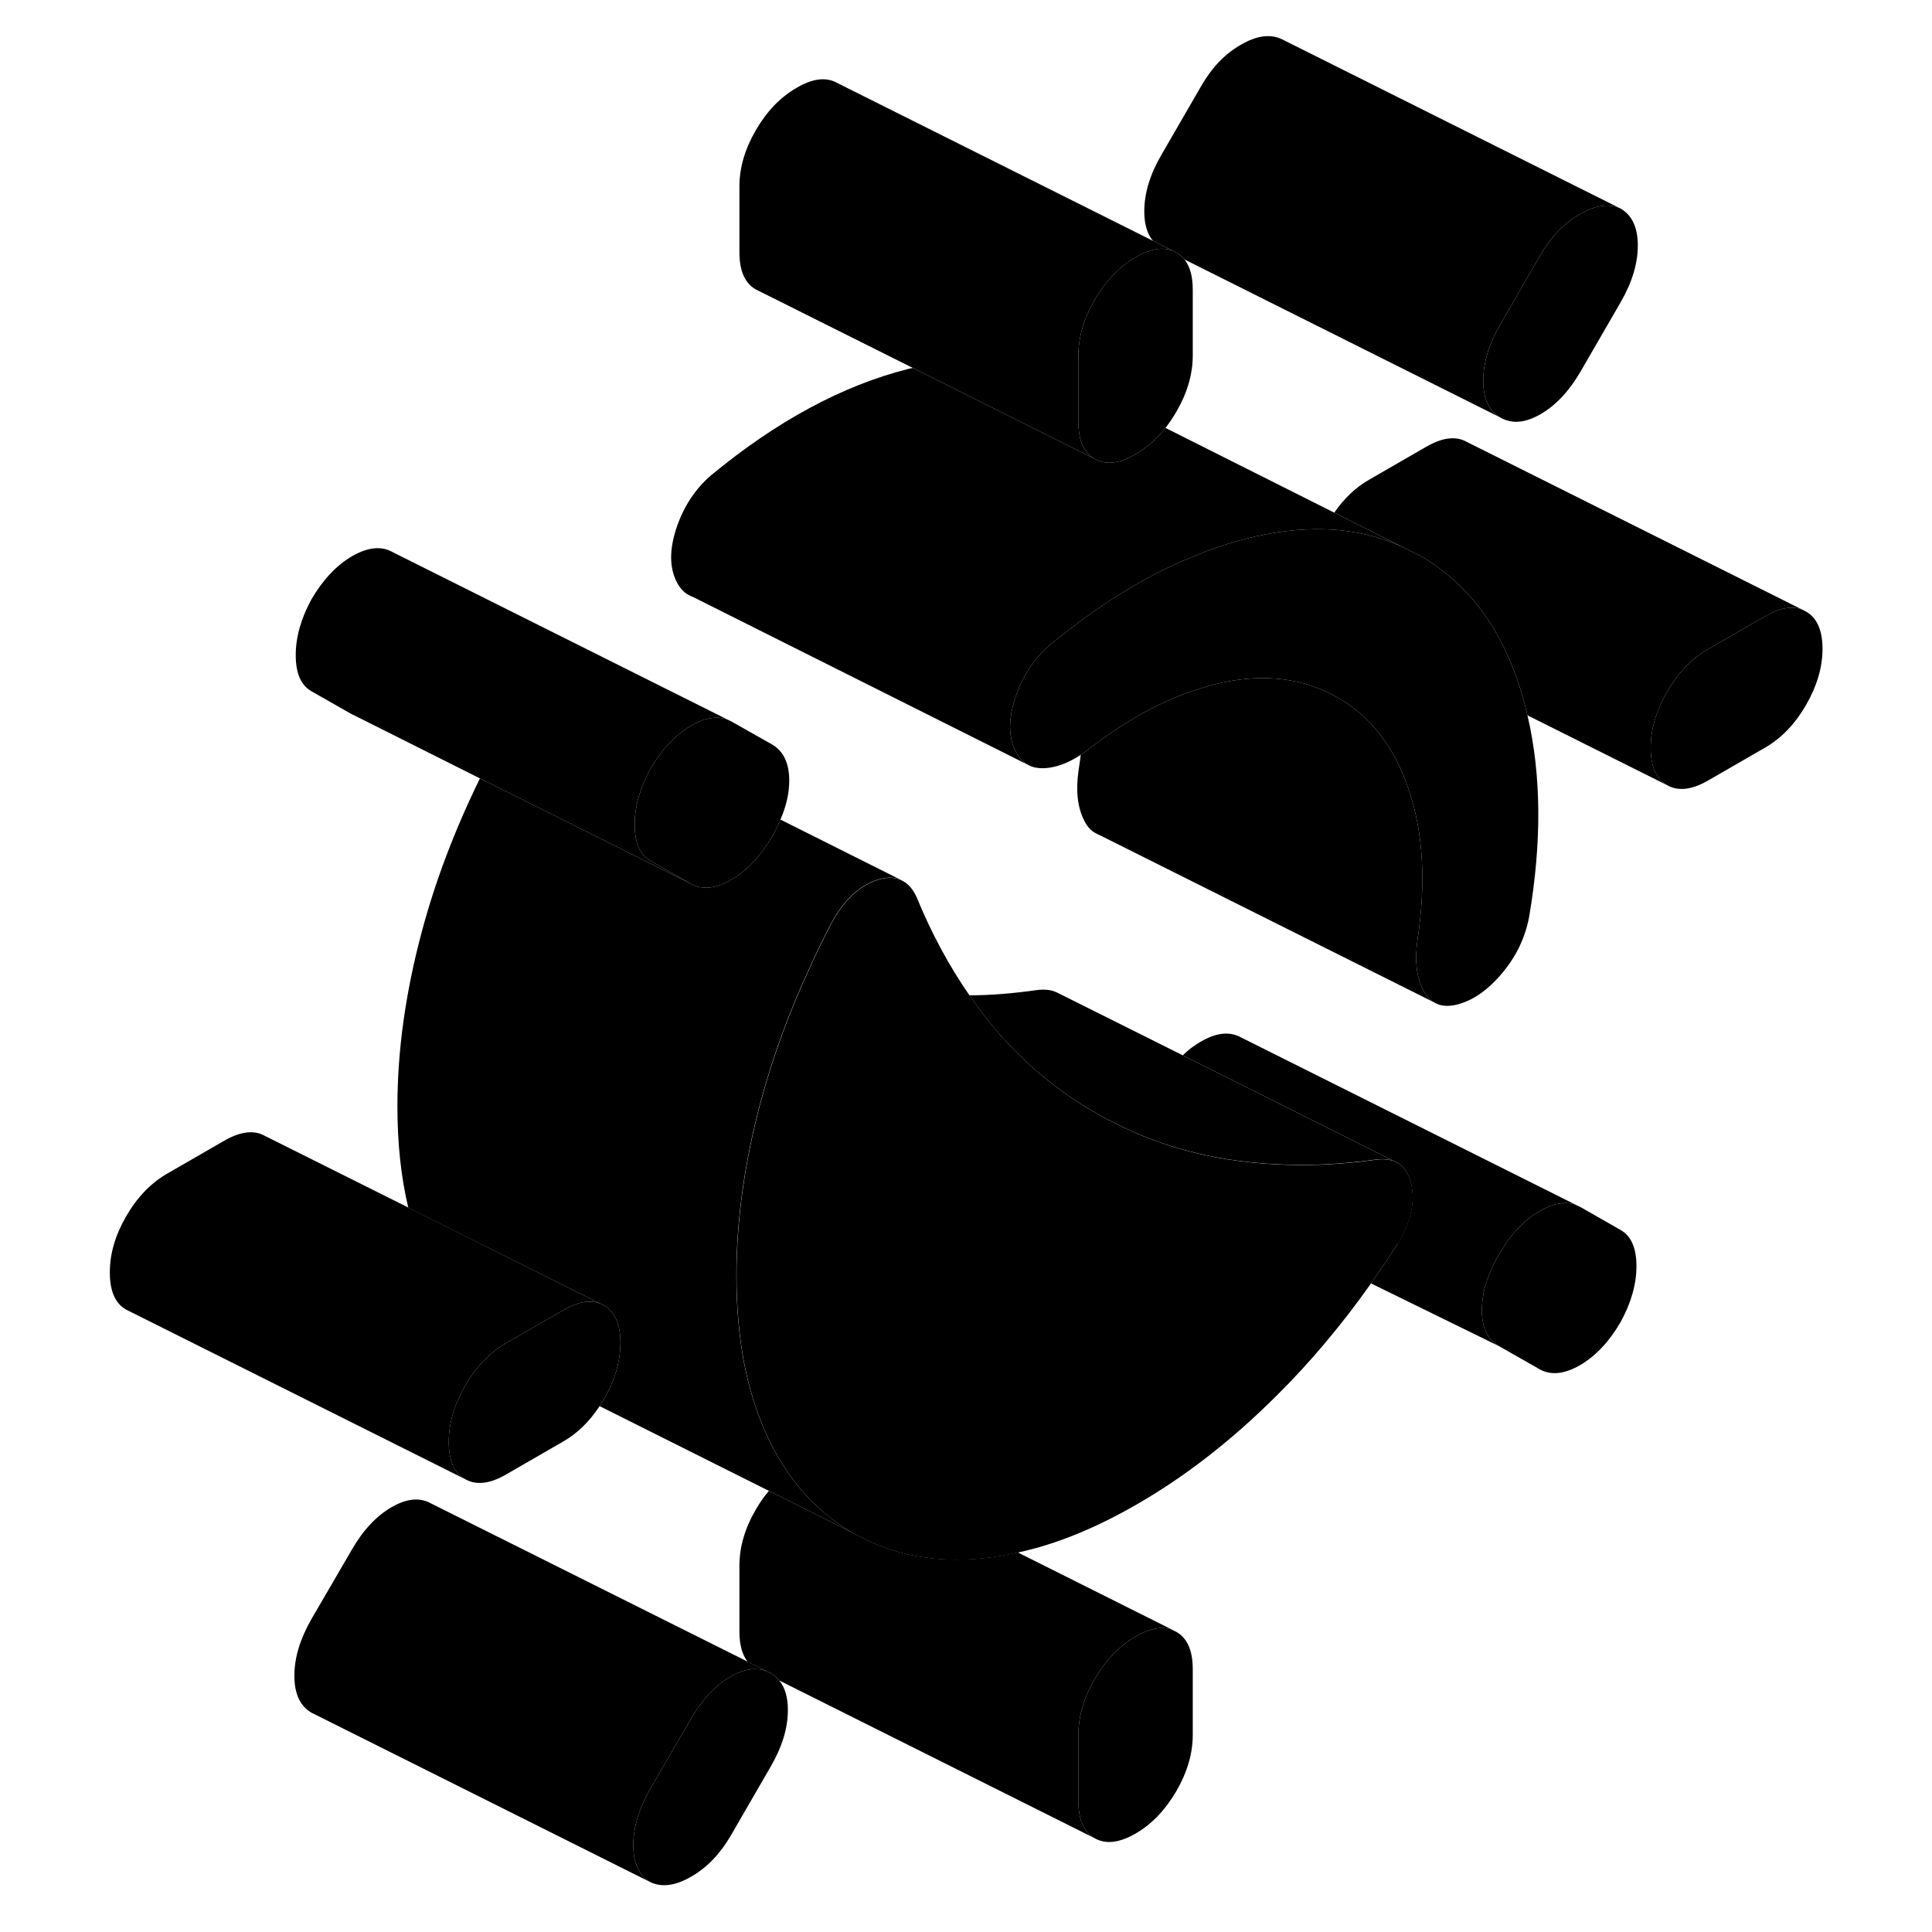 <svg width="48" height="48" viewBox="0 0 106 114" class="pr-icon-iso-duotone-secondary"
     xmlns="http://www.w3.org/2000/svg" stroke-width="1px" stroke-linecap="round" stroke-linejoin="round">
    <path d="M91.631 72.58L89.27 71.23L89.101 71.15L89.04 71.12C88.41 70.86 87.691 70.98 86.861 71.46C85.931 71.99 85.13 72.84 84.45 74.01C83.78 75.17 83.44 76.27 83.44 77.31C83.44 78.35 83.78 79.05 84.45 79.43L86.821 80.78C87.491 81.17 88.29 81.09 89.221 80.56C90.15 80.02 90.951 79.17 91.631 78C92.251 76.87 92.561 75.77 92.561 74.71C92.561 73.65 92.251 72.93 91.631 72.58Z" class="pr-icon-iso-duotone-primary-stroke" stroke-linejoin="round"/>
    <path d="M66.38 98.49V102.37C66.38 103.46 66.06 104.57 65.41 105.69C64.76 106.8 63.96 107.64 63.01 108.19C62.05 108.74 61.25 108.84 60.6 108.47C59.95 108.1 59.63 107.36 59.63 106.27V102.39C59.63 101.29 59.95 100.18 60.6 99.07C61.25 97.95 62.05 97.12 63.01 96.56C63.86 96.07 64.6 95.94 65.21 96.19L65.41 96.29C66.06 96.66 66.38 97.39 66.38 98.49Z" class="pr-icon-iso-duotone-primary-stroke" stroke-linejoin="round"/>
    <path d="M42.57 46.06C42.57 46.79 42.4 47.56 42.05 48.36C41.92 48.69 41.75 49.02 41.56 49.36C40.88 50.52 40.08 51.37 39.15 51.91C38.22 52.45 37.42 52.52 36.75 52.14L35.2 51.26C35.2 51.26 35.19 51.26 35.19 51.25L34.38 50.79C33.85 50.49 33.55 49.93 33.47 49.11C33.46 48.97 33.45 48.82 33.45 48.66C33.45 47.6 33.76 46.5 34.38 45.36C34.51 45.14 34.65 44.93 34.79 44.73C35.37 43.88 36.04 43.25 36.79 42.81C37.61 42.34 38.33 42.23 38.95 42.47L39.19 42.59L41.56 43.93C42.23 44.32 42.57 45.03 42.57 46.06Z" class="pr-icon-iso-duotone-primary-stroke" stroke-linejoin="round"/>
    <path d="M78.46 73.4C77.95 74.2 77.43 74.97 76.9 75.73C75.18 78.16 73.32 80.38 71.32 82.36C68.7 84.97 65.96 87.11 63.09 88.76C60.67 90.16 58.33 91.12 56.06 91.61H56.05C55.37 91.77 54.71 91.88 54.05 91.95C51.18 92.25 48.63 91.76 46.38 90.48C44.84 89.6 43.55 88.41 42.51 86.91C42.03 86.22 41.6 85.46 41.23 84.64C40.64 83.34 40.2 81.92 39.9 80.37C39.61 78.8 39.46 77.11 39.46 75.3C39.46 72 39.94 68.58 40.89 65.02C41.6 62.39 42.55 59.77 43.76 57.16C44.17 56.24 44.63 55.31 45.11 54.39C45.85 53.07 46.75 52.24 47.82 51.91C48.35 51.75 48.81 51.76 49.19 51.94L49.28 51.99C49.62 52.17 49.89 52.5 50.1 52.97C50.97 55.09 52.01 57.01 53.21 58.74C53.63 59.35 54.07 59.93 54.53 60.49C55.61 61.8 56.8 62.96 58.11 63.97C58.94 64.61 59.82 65.2 60.74 65.72C61.62 66.22 62.53 66.66 63.46 67.04C65.03 67.68 66.69 68.13 68.42 68.41C69.33 68.55 70.25 68.65 71.2 68.7C73.12 68.81 75.12 68.72 77.2 68.43C77.58 68.38 77.92 68.41 78.21 68.5L78.44 68.61C78.85 68.83 79.13 69.25 79.27 69.85C79.52 70.93 79.26 72.12 78.47 73.41L78.46 73.4Z" class="pr-icon-iso-duotone-primary-stroke" stroke-linejoin="round"/>
    <path d="M86.23 54.09C86 55.32 85.47 56.44 84.62 57.44C83.78 58.44 82.88 59.06 81.92 59.29C81.46 59.39 81.06 59.37 80.74 59.21L80.57 59.12C80.33 58.96 80.14 58.74 79.98 58.43C79.58 57.65 79.47 56.67 79.64 55.47C80.15 52.08 79.98 49.12 79.13 46.61C78.29 44.09 76.88 42.27 74.91 41.15C72.94 40.03 70.67 39.73 68.11 40.28C67.63 40.38 67.15 40.51 66.66 40.68C64.57 41.33 62.45 42.5 60.3 44.16C60.12 44.3 59.94 44.43 59.77 44.54C59.01 45.04 58.29 45.3 57.6 45.33C57.27 45.34 56.97 45.29 56.72 45.16C56.33 44.97 56.04 44.63 55.83 44.12C55.49 43.29 55.53 42.26 55.95 41.05C56.38 39.83 57.04 38.84 57.94 38.06C58.38 37.7 58.82 37.35 59.26 37.02C61.6 35.23 63.94 33.85 66.28 32.89C67.38 32.42 68.49 32.05 69.59 31.77C71.19 31.37 72.71 31.19 74.14 31.23C75.8 31.28 77.35 31.63 78.79 32.29L79.81 32.8C80.21 33.03 80.59 33.28 80.95 33.55C83.22 35.22 84.84 37.69 85.8 40.96C85.92 41.37 86.03 41.78 86.13 42.21C86.95 45.72 86.98 49.68 86.23 54.09Z" class="pr-icon-iso-duotone-primary-stroke" stroke-linejoin="round"/>
    <path d="M103.54 38.28C103.54 39.38 103.21 40.49 102.56 41.61C101.92 42.72 101.11 43.56 100.16 44.11L96.78 46.06C95.82 46.61 95.02 46.7 94.37 46.33C93.73 45.97 93.4 45.23 93.4 44.13C93.4 43.03 93.73 41.93 94.37 40.81C95.02 39.7 95.82 38.86 96.78 38.31L100.16 36.36C101 35.87 101.73 35.74 102.34 35.97L102.56 36.08C103.21 36.45 103.54 37.19 103.54 38.28Z" class="pr-icon-iso-duotone-primary-stroke" stroke-linejoin="round"/>
    <path d="M92.641 14.49C92.641 15.55 92.301 16.67 91.631 17.83L89.27 21.91C88.591 23.08 87.801 23.92 86.901 24.44C86.001 24.96 85.21 25.03 84.54 24.64C83.861 24.26 83.52 23.53 83.52 22.47C83.52 21.41 83.861 20.28 84.54 19.12L86.901 15.04C87.521 13.97 88.29 13.17 89.221 12.64C90.15 12.1 90.951 11.99 91.631 12.31C92.301 12.7 92.641 13.42 92.641 14.49Z" class="pr-icon-iso-duotone-primary-stroke" stroke-linejoin="round"/>
    <path d="M32.61 79.23C32.61 80.16 32.38 81.09 31.92 82.03C31.83 82.21 31.74 82.38 31.64 82.56C31.56 82.7 31.47 82.84 31.38 82.97C30.78 83.88 30.07 84.58 29.23 85.06L25.85 87.01C24.9 87.56 24.09 87.65 23.45 87.28C22.8 86.92 22.48 86.18 22.48 85.08C22.48 83.98 22.8 82.88 23.45 81.76C23.94 80.91 24.53 80.22 25.2 79.7C25.41 79.53 25.63 79.39 25.85 79.26L29.23 77.31C30.09 76.81 30.83 76.68 31.44 76.93L31.64 77.03C32.28 77.4 32.61 78.14 32.61 79.23Z" class="pr-icon-iso-duotone-primary-stroke" stroke-linejoin="round"/>
    <path d="M89.04 71.12C88.41 70.86 87.69 70.98 86.86 71.46C85.93 71.99 85.13 72.84 84.45 74.01C83.78 75.17 83.44 76.27 83.44 77.31C83.44 78.35 83.78 79.05 84.45 79.43L76.9 75.73C77.43 74.97 77.95 74.2 78.46 73.4C79.25 72.11 79.51 70.92 79.26 69.84C79.12 69.24 78.84 68.82 78.43 68.6L78.2 68.49L72.48 65.62L65.79 62.27C66.12 61.94 66.48 61.68 66.86 61.46C67.72 60.96 68.46 60.86 69.1 61.15L69.34 61.27L89.04 71.12Z" class="pr-icon-iso-duotone-primary-stroke" stroke-linejoin="round"/>
    <path d="M66.38 17.1V20.98C66.38 22.08 66.06 23.18 65.41 24.3C65.21 24.64 65 24.96 64.77 25.25C64.43 25.68 64.06 26.05 63.66 26.35C63.45 26.52 63.24 26.67 63.01 26.8C62.05 27.36 61.25 27.45 60.6 27.08C59.95 26.71 59.63 25.98 59.63 24.88V21C59.63 19.9 59.95 18.8 60.6 17.68C61.25 16.56 62.05 15.73 63.01 15.18C63.61 14.83 64.15 14.66 64.63 14.68C64.84 14.69 65.03 14.73 65.21 14.8L65.38 14.88L65.41 14.9C65.6 15.01 65.76 15.14 65.89 15.31C66.22 15.72 66.38 16.32 66.38 17.1Z" class="pr-icon-iso-duotone-primary-stroke" stroke-linejoin="round"/>
    <path d="M65.21 14.8C65.03 14.73 64.84 14.69 64.63 14.68C64.15 14.66 63.61 14.83 63.01 15.18C62.05 15.73 61.25 16.56 60.6 17.68C59.95 18.8 59.63 19.9 59.63 21V24.88C59.63 25.98 59.95 26.71 60.6 27.08L49.86 21.71L40.8 17.18L40.6 17.08C39.95 16.71 39.63 15.98 39.63 14.88V11C39.63 9.9 39.95 8.8 40.6 7.68C41.25 6.56 42.05 5.73 43.01 5.18C43.96 4.62 44.76 4.53 45.41 4.9L64.03 14.21L65.21 14.8Z" class="pr-icon-iso-duotone-primary-stroke" stroke-linejoin="round"/>
    <path d="M80.57 59.12L60.83 49.25H60.81L60.78 49.23L60.65 49.16H60.64C60.36 49 60.15 48.77 59.98 48.43C59.58 47.65 59.47 46.67 59.64 45.47C59.69 45.16 59.73 44.85 59.77 44.54C59.94 44.43 60.12 44.3 60.3 44.16C62.45 42.5 64.57 41.33 66.66 40.68C67.15 40.51 67.63 40.38 68.11 40.28C70.67 39.73 72.94 40.03 74.91 41.15C76.88 42.27 78.29 44.09 79.13 46.61C79.98 49.12 80.15 52.08 79.64 55.47C79.47 56.67 79.58 57.65 79.98 58.43C80.14 58.74 80.33 58.96 80.57 59.12Z" class="pr-icon-iso-duotone-primary-stroke" stroke-linejoin="round"/>
    <path d="M78.79 32.29C77.35 31.63 75.8 31.28 74.14 31.23C72.71 31.19 71.19 31.37 69.59 31.77C68.49 32.05 67.38 32.42 66.28 32.89C63.94 33.85 61.6 35.23 59.26 37.02C58.82 37.35 58.38 37.7 57.94 38.06C57.04 38.84 56.38 39.83 55.95 41.05C55.53 42.26 55.49 43.29 55.83 44.12C56.04 44.63 56.33 44.97 56.72 45.16L36.88 35.22C36.88 35.22 36.83 35.2 36.8 35.19L36.58 35.08C36.26 34.88 36.01 34.56 35.83 34.12C35.49 33.29 35.53 32.26 35.95 31.05C36.38 29.83 37.04 28.84 37.94 28.06C41.82 24.85 45.71 22.75 49.59 21.77C49.68 21.75 49.77 21.73 49.86 21.71L60.6 27.08C61.25 27.45 62.05 27.36 63.01 26.8C63.24 26.67 63.45 26.52 63.66 26.35C64.06 26.05 64.43 25.68 64.77 25.25L74.73 30.25L78.79 32.29Z" class="pr-icon-iso-duotone-primary-stroke" stroke-linejoin="round"/>
    <path d="M102.34 35.97C101.73 35.74 101 35.87 100.16 36.36L96.78 38.31C95.82 38.86 95.02 39.7 94.37 40.81C93.73 41.93 93.4 43.04 93.4 44.13C93.4 45.22 93.73 45.97 94.37 46.33L86.13 42.21C86.03 41.78 85.92 41.37 85.8 40.96C84.84 37.69 83.22 35.22 80.95 33.55C80.59 33.28 80.21 33.03 79.81 32.8L78.79 32.29L74.73 30.25C75.31 29.41 75.99 28.76 76.78 28.31L80.16 26.36C81.11 25.81 81.92 25.71 82.56 26.08L102.34 35.97Z" class="pr-icon-iso-duotone-primary-stroke" stroke-linejoin="round"/>
    <path d="M91.63 12.31C90.95 11.99 90.15 12.1 89.22 12.64C88.29 13.17 87.52 13.97 86.9 15.04L84.54 19.12C83.86 20.28 83.52 21.4 83.52 22.47C83.52 23.54 83.86 24.26 84.54 24.64L65.89 15.31C65.76 15.14 65.6 15.01 65.41 14.9L65.38 14.88L65.21 14.8L64.03 14.21C63.69 13.8 63.52 13.22 63.52 12.47C63.52 11.4 63.86 10.28 64.54 9.12L66.9 5.04C67.52 3.97 68.29 3.17 69.22 2.64C70.15 2.1 70.95 1.99 71.63 2.31L91.63 12.31Z" class="pr-icon-iso-duotone-primary-stroke" stroke-linejoin="round"/>
    <path d="M36.88 35.22L36.6 35.08" class="pr-icon-iso-duotone-primary-stroke" stroke-linejoin="round"/>
    <path d="M80.74 59.21L80.57 59.12" class="pr-icon-iso-duotone-primary-stroke" stroke-linejoin="round"/>
    <path d="M89.1 71.15L89.04 71.12" class="pr-icon-iso-duotone-primary-stroke" stroke-linejoin="round"/>
    <path d="M49.18 51.93C48.8 51.75 48.34 51.74 47.81 51.9C46.74 52.23 45.84 53.06 45.1 54.38C44.62 55.3 44.16 56.23 43.75 57.15C42.54 59.76 41.59 62.38 40.88 65.01C39.93 68.57 39.45 71.99 39.45 75.29C39.45 77.1 39.6 78.79 39.89 80.36C40.19 81.91 40.63 83.33 41.22 84.63C41.59 85.45 42.02 86.21 42.5 86.9C43.54 88.4 44.83 89.59 46.37 90.47L41.37 87.97L31.38 82.97C31.47 82.84 31.56 82.7 31.64 82.56C31.74 82.38 31.83 82.21 31.92 82.03C32.38 81.09 32.61 80.16 32.61 79.23C32.61 78.14 32.28 77.4 31.64 77.03L31.44 76.93L20.09 71.26C19.66 69.44 19.45 67.46 19.45 65.29C19.45 61.99 19.93 58.57 20.88 55.01C21.69 51.97 22.84 48.95 24.32 45.93L36.75 52.14C37.42 52.52 38.22 52.45 39.15 51.91C40.08 51.37 40.88 50.52 41.56 49.36C41.75 49.02 41.92 48.69 42.05 48.36L49.18 51.93Z" class="pr-icon-iso-duotone-primary-stroke" stroke-linejoin="round"/>
    <path d="M38.95 42.47C38.33 42.23 37.61 42.34 36.79 42.81C36.04 43.25 35.37 43.88 34.79 44.73C34.65 44.93 34.51 45.14 34.38 45.36C33.76 46.5 33.45 47.6 33.45 48.66C33.45 48.82 33.46 48.97 33.47 49.11C33.55 49.93 33.85 50.49 34.38 50.79L35.19 51.25C35.19 51.25 35.19 51.26 35.2 51.26L36.75 52.14L24.32 45.93L16.96 42.24L16.75 42.14L14.38 40.79C13.76 40.44 13.45 39.73 13.45 38.66C13.45 37.59 13.76 36.5 14.38 35.36C15.06 34.2 15.86 33.35 16.79 32.81C17.72 32.28 18.52 32.2 19.19 32.59L38.95 42.47Z" class="pr-icon-iso-duotone-primary-stroke" stroke-linejoin="round"/>
    <path d="M49.34 52.01L49.27 51.98" class="pr-icon-iso-duotone-primary-stroke" stroke-linejoin="round"/>
    <path d="M31.44 76.93C30.83 76.68 30.09 76.81 29.23 77.31L25.85 79.26C25.63 79.39 25.41 79.53 25.2 79.7C24.53 80.22 23.94 80.91 23.45 81.76C22.8 82.88 22.48 83.99 22.48 85.08C22.48 86.17 22.8 86.92 23.45 87.28L3.65 77.38L3.45 77.28C2.8 76.92 2.48 76.18 2.48 75.08C2.48 73.98 2.8 72.88 3.45 71.76C4.09 70.65 4.9 69.81 5.85 69.26L9.23 67.31C10.19 66.76 10.99 66.66 11.64 67.03L20.09 71.25L31.44 76.93Z" class="pr-icon-iso-duotone-primary-stroke" stroke-linejoin="round"/>
    <path d="M41.25 98.62C41.05 98.54 40.86 98.49 40.64 98.49H40.63C40.17 98.46 39.66 98.61 39.11 98.93C38.21 99.45 37.42 100.29 36.75 101.46L34.38 105.53C33.71 106.7 33.37 107.81 33.37 108.88C33.37 109.95 33.71 110.67 34.38 111.06L14.38 101.06C13.71 100.67 13.37 99.95 13.37 98.88C13.37 97.81 13.71 96.7 14.38 95.53L16.75 91.46C17.42 90.29 18.21 89.45 19.11 88.93C20.01 88.41 20.8 88.34 21.47 88.73L40.12 98.05L41.25 98.62Z" class="pr-icon-iso-duotone-primary-stroke" stroke-linejoin="round"/>
    <path d="M65.21 96.19C64.6 95.94 63.86 96.07 63.01 96.56C62.05 97.12 61.25 97.95 60.6 99.07C59.95 100.18 59.63 101.29 59.63 102.39V106.27C59.63 107.36 59.95 108.1 60.6 108.47L41.98 99.16C41.84 98.99 41.67 98.84 41.47 98.73L41.39 98.69H41.38L41.25 98.62L40.12 98.06C39.79 97.64 39.63 97.04 39.63 96.27V92.39C39.63 91.29 39.95 90.18 40.6 89.07C40.83 88.67 41.09 88.3 41.37 87.97L46.37 90.47C48.62 91.75 51.17 92.24 54.04 91.94C54.7 91.87 55.36 91.76 56.04 91.6H56.05L65.2 96.18L65.21 96.19Z" class="pr-icon-iso-duotone-primary-stroke" stroke-linejoin="round"/>
    <path d="M42.49 100.9C42.49 101.97 42.15 103.08 41.47 104.25L39.11 108.33C38.49 109.39 37.72 110.2 36.79 110.73C35.86 111.27 35.06 111.38 34.38 111.06C33.71 110.67 33.37 109.95 33.37 108.88C33.37 107.81 33.71 106.7 34.38 105.53L36.75 101.46C37.42 100.29 38.21 99.45 39.11 98.93C39.66 98.61 40.17 98.46 40.63 98.49H40.64C40.86 98.49 41.05 98.54 41.25 98.62L41.38 98.69H41.39L41.47 98.73C41.67 98.84 41.84 98.99 41.98 99.16C42.32 99.57 42.49 100.15 42.49 100.9Z" class="pr-icon-iso-duotone-primary-stroke" stroke-linejoin="round"/>
    <path d="M78.2 68.49C77.91 68.4 77.57 68.37 77.19 68.42C75.11 68.71 73.11 68.8 71.19 68.69C70.24 68.64 69.32 68.54 68.41 68.4C66.68 68.12 65.02 67.67 63.45 67.03C62.52 66.65 61.61 66.21 60.73 65.71C59.81 65.19 58.93 64.6 58.1 63.96C56.79 62.95 55.6 61.79 54.52 60.48C54.06 59.92 53.62 59.34 53.2 58.73C54.5 58.73 55.83 58.61 57.19 58.42C57.66 58.36 58.06 58.41 58.38 58.57L58.44 58.6L65.79 62.27L72.48 65.62L78.2 68.49Z" class="pr-icon-iso-duotone-primary-stroke" stroke-linejoin="round"/>
</svg>
